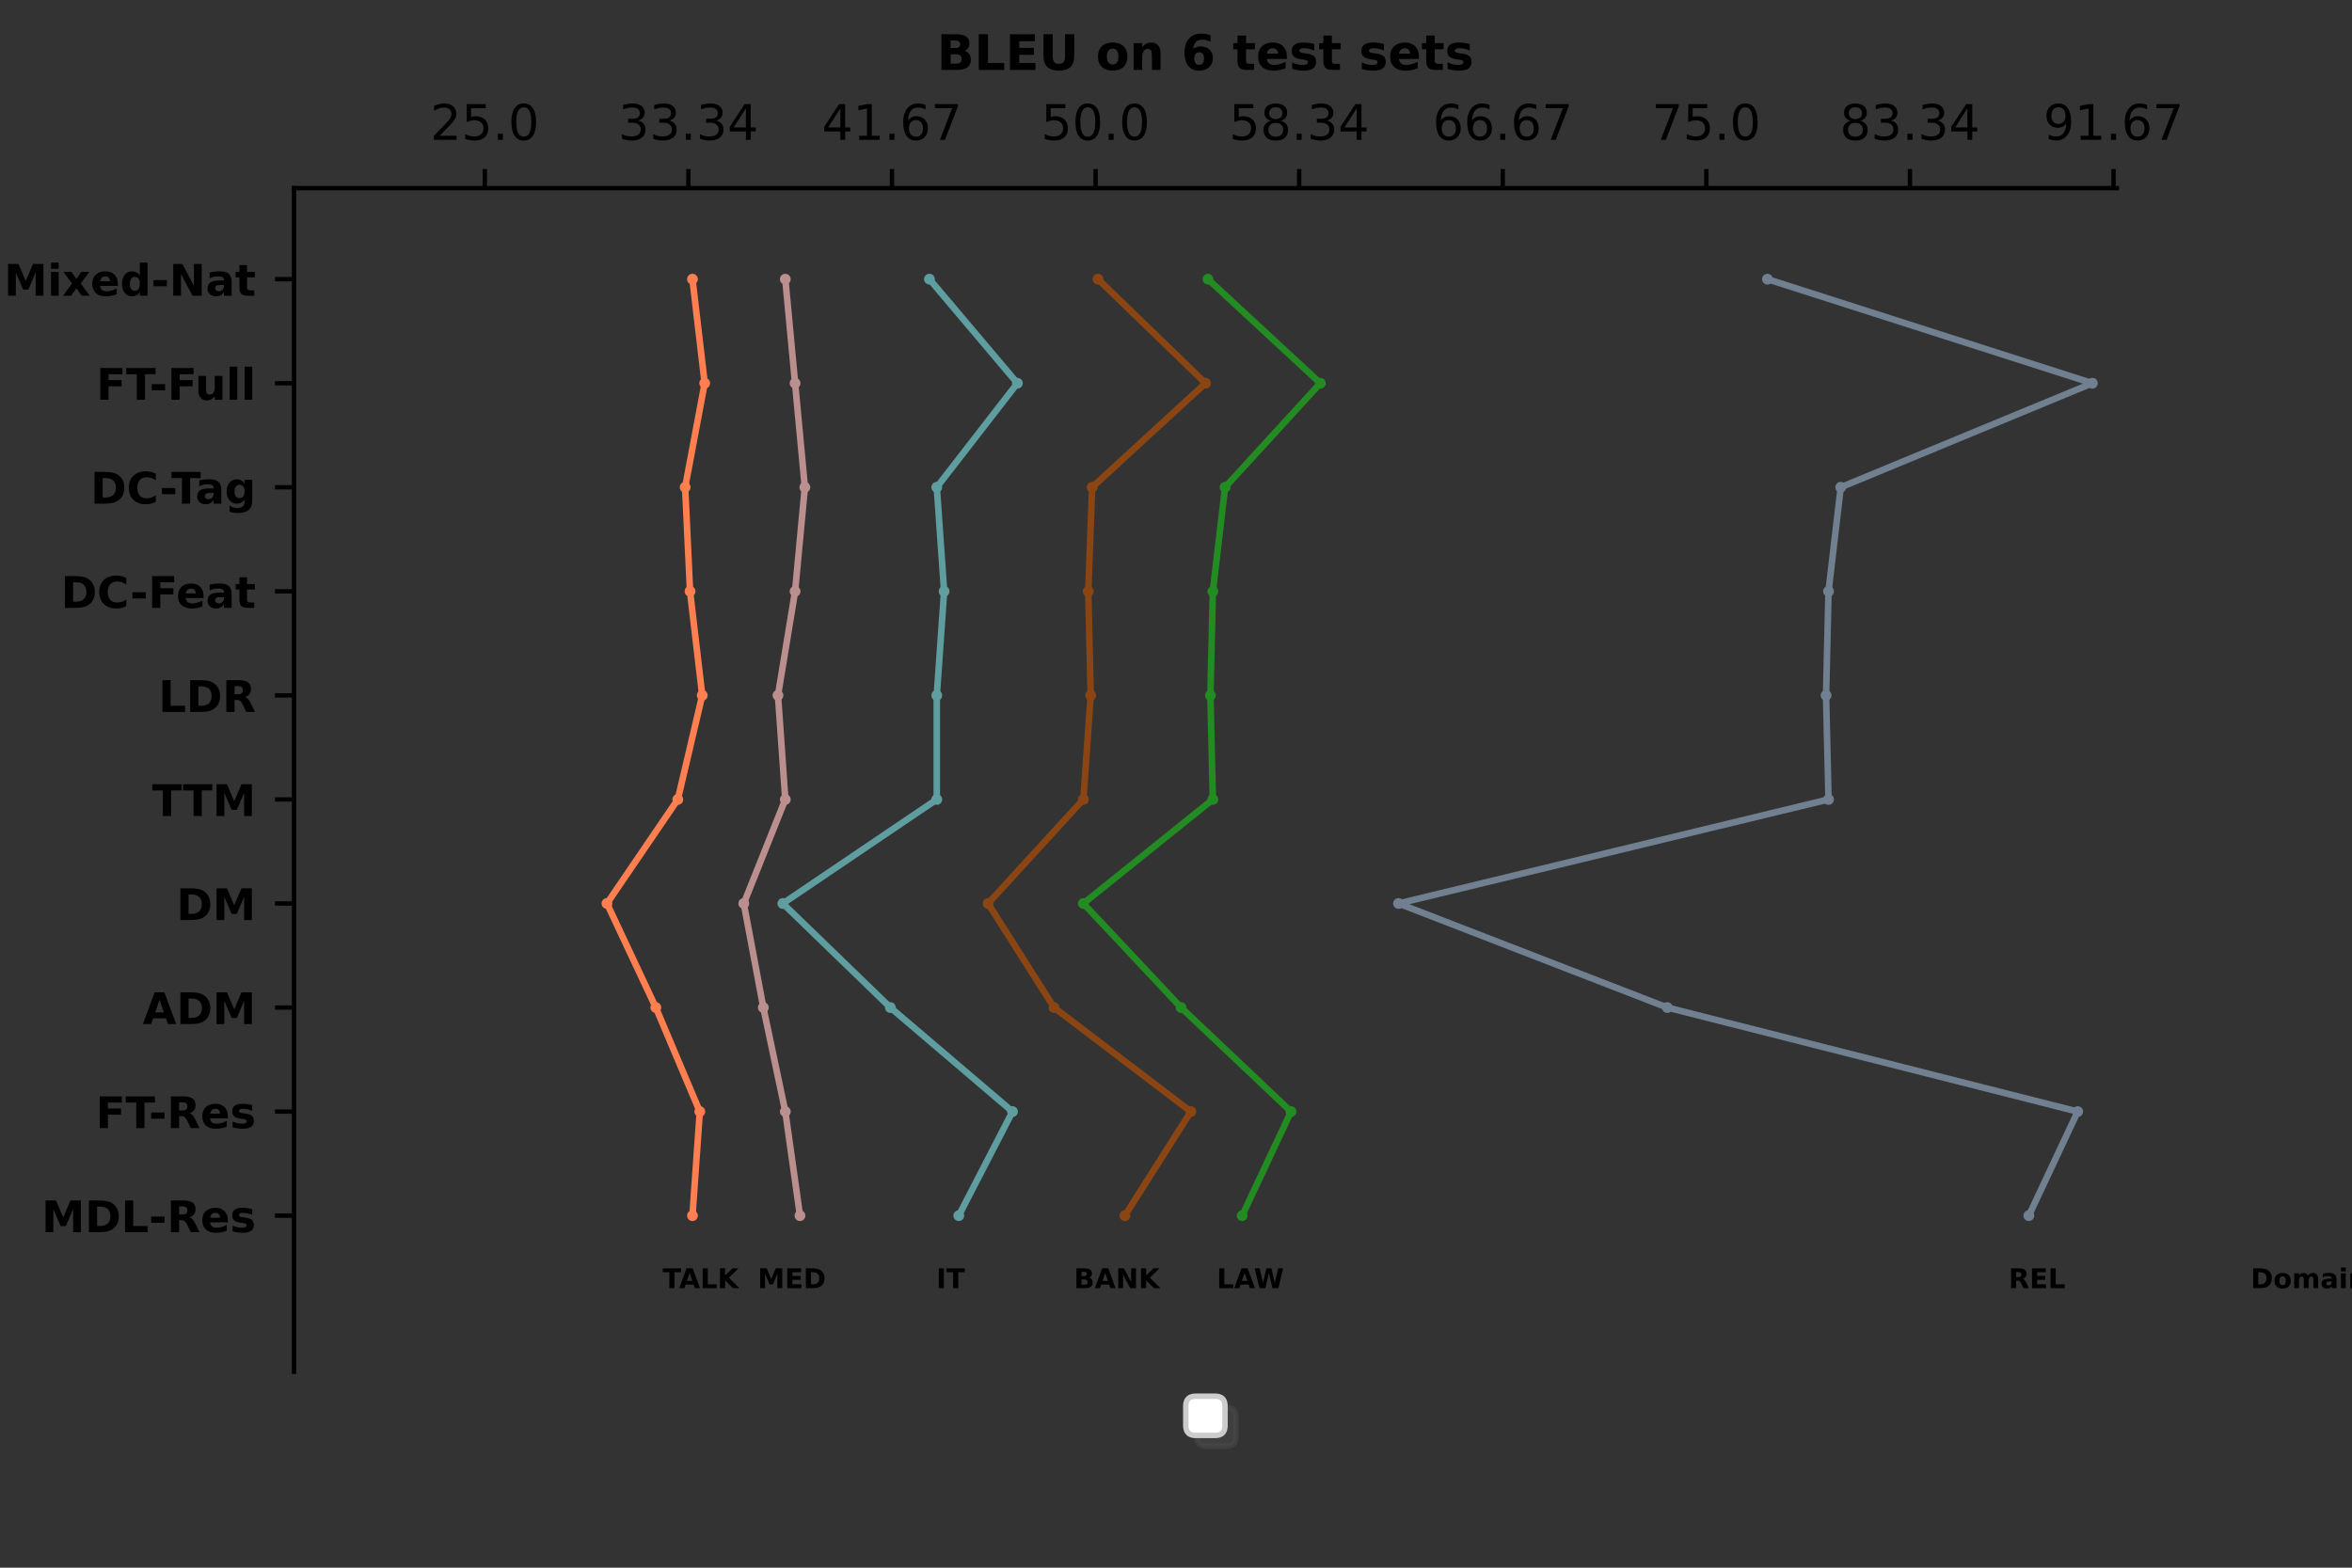 <?xml version="1.0" encoding="utf-8" standalone="no"?>
<!DOCTYPE svg PUBLIC "-//W3C//DTD SVG 1.1//EN"
  "http://www.w3.org/Graphics/SVG/1.1/DTD/svg11.dtd">
<!-- Created with matplotlib (https://matplotlib.org/) -->
<svg height="288pt" version="1.1" viewBox="0 0 432 288" width="432pt" xmlns="http://www.w3.org/2000/svg" xmlns:xlink="http://www.w3.org/1999/xlink">
 <rect x="0" y="0" width="432" height="288" fill="#333333" stroke="none"/>
 <defs>
  <style type="text/css">*{stroke-linecap:butt;stroke-linejoin:round;}</style>
 </defs>
 <g id="figure_1">
  <g id="patch_1">
   <path d="M 0 288 
L 432 288 
L 432 0 
L 0 0 
z
" style="fill:none;"/>
  </g>
  <g id="axes_1">
   <g id="patch_2">
    <path d="M 54 252 
L 388.8 252 
L 388.8 34.56 
L 54 34.56 
z
" style="fill:none;"/>
   </g>
   <g id="matplotlib.axis_1">
    <g id="xtick_1">
     <g id="line2d_1">
      <defs>
       <path d="M 0 0 
L 0 -3.5 
" id="m179b093fd5" style="stroke:#000000;stroke-width:0.8;"/>
      </defs>
      <g>
       <use style="stroke:#000000;stroke-width:0.8;" x="89.046" xlink:href="#m179b093fd5" y="34.56"/>
      </g>
     </g>
     <g id="text_1">
      <!-- 25.0 -->
      <g transform="translate(79.027 25.688)scale(0.09 -0.09)">
       <defs>
        <path d="M 19.188 8.297 
L 53.609 8.297 
L 53.609 0 
L 7.328 0 
L 7.328 8.297 
Q 12.938 14.109 22.625 23.891 
Q 32.328 33.688 34.812 36.531 
Q 39.547 41.844 41.422 45.531 
Q 43.312 49.219 43.312 52.781 
Q 43.312 58.594 39.234 62.25 
Q 35.156 65.922 28.609 65.922 
Q 23.969 65.922 18.812 64.312 
Q 13.672 62.703 7.812 59.422 
L 7.812 69.391 
Q 13.766 71.781 18.938 73 
Q 24.125 74.219 28.422 74.219 
Q 39.75 74.219 46.484 68.547 
Q 53.219 62.891 53.219 53.422 
Q 53.219 48.922 51.531 44.891 
Q 49.859 40.875 45.406 35.406 
Q 44.188 33.984 37.641 27.219 
Q 31.109 20.453 19.188 8.297 
z
" id="DejaVuSans-50"/>
        <path d="M 10.797 72.906 
L 49.516 72.906 
L 49.516 64.594 
L 19.828 64.594 
L 19.828 46.734 
Q 21.969 47.469 24.109 47.828 
Q 26.266 48.188 28.422 48.188 
Q 40.625 48.188 47.75 41.5 
Q 54.891 34.812 54.891 23.391 
Q 54.891 11.625 47.562 5.094 
Q 40.234 -1.422 26.906 -1.422 
Q 22.312 -1.422 17.547 -0.641 
Q 12.797 0.141 7.719 1.703 
L 7.719 11.625 
Q 12.109 9.234 16.797 8.062 
Q 21.484 6.891 26.703 6.891 
Q 35.156 6.891 40.078 11.328 
Q 45.016 15.766 45.016 23.391 
Q 45.016 31 40.078 35.438 
Q 35.156 39.891 26.703 39.891 
Q 22.75 39.891 18.812 39.016 
Q 14.891 38.141 10.797 36.281 
z
" id="DejaVuSans-53"/>
        <path d="M 10.688 12.406 
L 21 12.406 
L 21 0 
L 10.688 0 
z
" id="DejaVuSans-46"/>
        <path d="M 31.781 66.406 
Q 24.172 66.406 20.328 58.906 
Q 16.5 51.422 16.5 36.375 
Q 16.5 21.391 20.328 13.891 
Q 24.172 6.391 31.781 6.391 
Q 39.453 6.391 43.281 13.891 
Q 47.125 21.391 47.125 36.375 
Q 47.125 51.422 43.281 58.906 
Q 39.453 66.406 31.781 66.406 
z
M 31.781 74.219 
Q 44.047 74.219 50.516 64.516 
Q 56.984 54.828 56.984 36.375 
Q 56.984 17.969 50.516 8.266 
Q 44.047 -1.422 31.781 -1.422 
Q 19.531 -1.422 13.062 8.266 
Q 6.594 17.969 6.594 36.375 
Q 6.594 54.828 13.062 64.516 
Q 19.531 74.219 31.781 74.219 
z
" id="DejaVuSans-48"/>
       </defs>
       <use xlink:href="#DejaVuSans-50"/>
       <use x="63.623" xlink:href="#DejaVuSans-53"/>
       <use x="127.246" xlink:href="#DejaVuSans-46"/>
       <use x="159.033" xlink:href="#DejaVuSans-48"/>
      </g>
     </g>
    </g>
    <g id="xtick_2">
     <g id="line2d_2">
      <g>
       <use style="stroke:#000000;stroke-width:0.8;" x="126.441" xlink:href="#m179b093fd5" y="34.56"/>
      </g>
     </g>
     <g id="text_2">
      <!-- 33.34 -->
      <g transform="translate(113.558 25.688)scale(0.09 -0.09)">
       <defs>
        <path d="M 40.578 39.312 
Q 47.656 37.797 51.625 33 
Q 55.609 28.219 55.609 21.188 
Q 55.609 10.406 48.188 4.484 
Q 40.766 -1.422 27.094 -1.422 
Q 22.516 -1.422 17.656 -0.516 
Q 12.797 0.391 7.625 2.203 
L 7.625 11.719 
Q 11.719 9.328 16.594 8.109 
Q 21.484 6.891 26.812 6.891 
Q 36.078 6.891 40.938 10.547 
Q 45.797 14.203 45.797 21.188 
Q 45.797 27.641 41.281 31.266 
Q 36.766 34.906 28.719 34.906 
L 20.219 34.906 
L 20.219 43.016 
L 29.109 43.016 
Q 36.375 43.016 40.234 45.922 
Q 44.094 48.828 44.094 54.297 
Q 44.094 59.906 40.109 62.906 
Q 36.141 65.922 28.719 65.922 
Q 24.656 65.922 20.016 65.031 
Q 15.375 64.156 9.812 62.312 
L 9.812 71.094 
Q 15.438 72.656 20.344 73.438 
Q 25.25 74.219 29.594 74.219 
Q 40.828 74.219 47.359 69.109 
Q 53.906 64.016 53.906 55.328 
Q 53.906 49.266 50.438 45.094 
Q 46.969 40.922 40.578 39.312 
z
" id="DejaVuSans-51"/>
        <path d="M 37.797 64.312 
L 12.891 25.391 
L 37.797 25.391 
z
M 35.203 72.906 
L 47.609 72.906 
L 47.609 25.391 
L 58.016 25.391 
L 58.016 17.188 
L 47.609 17.188 
L 47.609 0 
L 37.797 0 
L 37.797 17.188 
L 4.891 17.188 
L 4.891 26.703 
z
" id="DejaVuSans-52"/>
       </defs>
       <use xlink:href="#DejaVuSans-51"/>
       <use x="63.623" xlink:href="#DejaVuSans-51"/>
       <use x="127.246" xlink:href="#DejaVuSans-46"/>
       <use x="159.033" xlink:href="#DejaVuSans-51"/>
       <use x="222.656" xlink:href="#DejaVuSans-52"/>
      </g>
     </g>
    </g>
    <g id="xtick_3">
     <g id="line2d_3">
      <g>
       <use style="stroke:#000000;stroke-width:0.8;" x="163.835" xlink:href="#m179b093fd5" y="34.56"/>
      </g>
     </g>
     <g id="text_3">
      <!-- 41.67 -->
      <g transform="translate(150.952 25.688)scale(0.09 -0.09)">
       <defs>
        <path d="M 12.406 8.297 
L 28.516 8.297 
L 28.516 63.922 
L 10.984 60.406 
L 10.984 69.391 
L 28.422 72.906 
L 38.281 72.906 
L 38.281 8.297 
L 54.391 8.297 
L 54.391 0 
L 12.406 0 
z
" id="DejaVuSans-49"/>
        <path d="M 33.016 40.375 
Q 26.375 40.375 22.484 35.828 
Q 18.609 31.297 18.609 23.391 
Q 18.609 15.531 22.484 10.953 
Q 26.375 6.391 33.016 6.391 
Q 39.656 6.391 43.531 10.953 
Q 47.406 15.531 47.406 23.391 
Q 47.406 31.297 43.531 35.828 
Q 39.656 40.375 33.016 40.375 
z
M 52.594 71.297 
L 52.594 62.312 
Q 48.875 64.062 45.094 64.984 
Q 41.312 65.922 37.594 65.922 
Q 27.828 65.922 22.672 59.328 
Q 17.531 52.734 16.797 39.406 
Q 19.672 43.656 24.016 45.922 
Q 28.375 48.188 33.594 48.188 
Q 44.578 48.188 50.953 41.516 
Q 57.328 34.859 57.328 23.391 
Q 57.328 12.156 50.688 5.359 
Q 44.047 -1.422 33.016 -1.422 
Q 20.359 -1.422 13.672 8.266 
Q 6.984 17.969 6.984 36.375 
Q 6.984 53.656 15.188 63.938 
Q 23.391 74.219 37.203 74.219 
Q 40.922 74.219 44.703 73.484 
Q 48.484 72.75 52.594 71.297 
z
" id="DejaVuSans-54"/>
        <path d="M 8.203 72.906 
L 55.078 72.906 
L 55.078 68.703 
L 28.609 0 
L 18.312 0 
L 43.219 64.594 
L 8.203 64.594 
z
" id="DejaVuSans-55"/>
       </defs>
       <use xlink:href="#DejaVuSans-52"/>
       <use x="63.623" xlink:href="#DejaVuSans-49"/>
       <use x="127.246" xlink:href="#DejaVuSans-46"/>
       <use x="159.033" xlink:href="#DejaVuSans-54"/>
       <use x="222.656" xlink:href="#DejaVuSans-55"/>
      </g>
     </g>
    </g>
    <g id="xtick_4">
     <g id="line2d_4">
      <g>
       <use style="stroke:#000000;stroke-width:0.8;" x="201.229" xlink:href="#m179b093fd5" y="34.56"/>
      </g>
     </g>
     <g id="text_4">
      <!-- 50.0 -->
      <g transform="translate(191.21 25.688)scale(0.09 -0.09)">
       <use xlink:href="#DejaVuSans-53"/>
       <use x="63.623" xlink:href="#DejaVuSans-48"/>
       <use x="127.246" xlink:href="#DejaVuSans-46"/>
       <use x="159.033" xlink:href="#DejaVuSans-48"/>
      </g>
     </g>
    </g>
    <g id="xtick_5">
     <g id="line2d_5">
      <g>
       <use style="stroke:#000000;stroke-width:0.8;" x="238.624" xlink:href="#m179b093fd5" y="34.56"/>
      </g>
     </g>
     <g id="text_5">
      <!-- 58.34 -->
      <g transform="translate(225.741 25.688)scale(0.09 -0.09)">
       <defs>
        <path d="M 31.781 34.625 
Q 24.75 34.625 20.719 30.859 
Q 16.703 27.094 16.703 20.516 
Q 16.703 13.922 20.719 10.156 
Q 24.75 6.391 31.781 6.391 
Q 38.812 6.391 42.859 10.172 
Q 46.922 13.969 46.922 20.516 
Q 46.922 27.094 42.891 30.859 
Q 38.875 34.625 31.781 34.625 
z
M 21.922 38.812 
Q 15.578 40.375 12.031 44.719 
Q 8.5 49.078 8.5 55.328 
Q 8.5 64.062 14.719 69.141 
Q 20.953 74.219 31.781 74.219 
Q 42.672 74.219 48.875 69.141 
Q 55.078 64.062 55.078 55.328 
Q 55.078 49.078 51.531 44.719 
Q 48 40.375 41.703 38.812 
Q 48.828 37.156 52.797 32.312 
Q 56.781 27.484 56.781 20.516 
Q 56.781 9.906 50.312 4.234 
Q 43.844 -1.422 31.781 -1.422 
Q 19.734 -1.422 13.25 4.234 
Q 6.781 9.906 6.781 20.516 
Q 6.781 27.484 10.781 32.312 
Q 14.797 37.156 21.922 38.812 
z
M 18.312 54.391 
Q 18.312 48.734 21.844 45.562 
Q 25.391 42.391 31.781 42.391 
Q 38.141 42.391 41.719 45.562 
Q 45.312 48.734 45.312 54.391 
Q 45.312 60.062 41.719 63.234 
Q 38.141 66.406 31.781 66.406 
Q 25.391 66.406 21.844 63.234 
Q 18.312 60.062 18.312 54.391 
z
" id="DejaVuSans-56"/>
       </defs>
       <use xlink:href="#DejaVuSans-53"/>
       <use x="63.623" xlink:href="#DejaVuSans-56"/>
       <use x="127.246" xlink:href="#DejaVuSans-46"/>
       <use x="159.033" xlink:href="#DejaVuSans-51"/>
       <use x="222.656" xlink:href="#DejaVuSans-52"/>
      </g>
     </g>
    </g>
    <g id="xtick_6">
     <g id="line2d_6">
      <g>
       <use style="stroke:#000000;stroke-width:0.8;" x="276.018" xlink:href="#m179b093fd5" y="34.56"/>
      </g>
     </g>
     <g id="text_6">
      <!-- 66.67 -->
      <g transform="translate(263.136 25.688)scale(0.09 -0.09)">
       <use xlink:href="#DejaVuSans-54"/>
       <use x="63.623" xlink:href="#DejaVuSans-54"/>
       <use x="127.246" xlink:href="#DejaVuSans-46"/>
       <use x="159.033" xlink:href="#DejaVuSans-54"/>
       <use x="222.656" xlink:href="#DejaVuSans-55"/>
      </g>
     </g>
    </g>
    <g id="xtick_7">
     <g id="line2d_7">
      <g>
       <use style="stroke:#000000;stroke-width:0.8;" x="313.413" xlink:href="#m179b093fd5" y="34.56"/>
      </g>
     </g>
     <g id="text_7">
      <!-- 75.0 -->
      <g transform="translate(303.393 25.688)scale(0.09 -0.09)">
       <use xlink:href="#DejaVuSans-55"/>
       <use x="63.623" xlink:href="#DejaVuSans-53"/>
       <use x="127.246" xlink:href="#DejaVuSans-46"/>
       <use x="159.033" xlink:href="#DejaVuSans-48"/>
      </g>
     </g>
    </g>
    <g id="xtick_8">
     <g id="line2d_8">
      <g>
       <use style="stroke:#000000;stroke-width:0.8;" x="350.807" xlink:href="#m179b093fd5" y="34.56"/>
      </g>
     </g>
     <g id="text_8">
      <!-- 83.34 -->
      <g transform="translate(337.925 25.688)scale(0.09 -0.09)">
       <use xlink:href="#DejaVuSans-56"/>
       <use x="63.623" xlink:href="#DejaVuSans-51"/>
       <use x="127.246" xlink:href="#DejaVuSans-46"/>
       <use x="159.033" xlink:href="#DejaVuSans-51"/>
       <use x="222.656" xlink:href="#DejaVuSans-52"/>
      </g>
     </g>
    </g>
    <g id="xtick_9">
     <g id="line2d_9">
      <g>
       <use style="stroke:#000000;stroke-width:0.8;" x="388.202" xlink:href="#m179b093fd5" y="34.56"/>
      </g>
     </g>
     <g id="text_9">
      <!-- 91.67 -->
      <g transform="translate(375.319 25.688)scale(0.09 -0.09)">
       <defs>
        <path d="M 10.984 1.516 
L 10.984 10.5 
Q 14.703 8.734 18.5 7.812 
Q 22.312 6.891 25.984 6.891 
Q 35.75 6.891 40.891 13.453 
Q 46.047 20.016 46.781 33.406 
Q 43.953 29.203 39.594 26.953 
Q 35.25 24.703 29.984 24.703 
Q 19.047 24.703 12.672 31.312 
Q 6.297 37.938 6.297 49.422 
Q 6.297 60.641 12.938 67.422 
Q 19.578 74.219 30.609 74.219 
Q 43.266 74.219 49.922 64.516 
Q 56.594 54.828 56.594 36.375 
Q 56.594 19.141 48.406 8.859 
Q 40.234 -1.422 26.422 -1.422 
Q 22.703 -1.422 18.891 -0.688 
Q 15.094 0.047 10.984 1.516 
z
M 30.609 32.422 
Q 37.25 32.422 41.125 36.953 
Q 45.016 41.5 45.016 49.422 
Q 45.016 57.281 41.125 61.844 
Q 37.25 66.406 30.609 66.406 
Q 23.969 66.406 20.094 61.844 
Q 16.219 57.281 16.219 49.422 
Q 16.219 41.5 20.094 36.953 
Q 23.969 32.422 30.609 32.422 
z
" id="DejaVuSans-57"/>
       </defs>
       <use xlink:href="#DejaVuSans-57"/>
       <use x="63.623" xlink:href="#DejaVuSans-49"/>
       <use x="127.246" xlink:href="#DejaVuSans-46"/>
       <use x="159.033" xlink:href="#DejaVuSans-54"/>
       <use x="222.656" xlink:href="#DejaVuSans-55"/>
      </g>
     </g>
    </g>
   </g>
   <g id="matplotlib.axis_2">
    <g id="ytick_1">
     <g id="line2d_10">
      <defs>
       <path d="M 0 0 
L -3.5 0 
" id="m095fba139c" style="stroke:#000000;stroke-width:0.8;"/>
      </defs>
      <g>
       <use style="stroke:#000000;stroke-width:0.8;" x="54" xlink:href="#m095fba139c" y="223.327"/>
      </g>
     </g>
     <g id="text_10">
      <!-- MDL-Res -->
      <g transform="translate(7.633 226.366)scale(0.08 -0.08)">
       <defs>
        <path d="M 9.188 72.906 
L 33.109 72.906 
L 49.703 33.891 
L 66.406 72.906 
L 90.281 72.906 
L 90.281 0 
L 72.516 0 
L 72.516 53.328 
L 55.719 14.016 
L 43.797 14.016 
L 27 53.328 
L 27 0 
L 9.188 0 
z
" id="DejaVuSans-Bold-77"/>
        <path d="M 27.984 58.688 
L 27.984 14.203 
L 34.719 14.203 
Q 46.234 14.203 52.312 19.922 
Q 58.406 25.641 58.406 36.531 
Q 58.406 47.359 52.344 53.016 
Q 46.297 58.688 34.719 58.688 
z
M 9.188 72.906 
L 29 72.906 
Q 45.609 72.906 53.734 70.531 
Q 61.859 68.172 67.672 62.5 
Q 72.797 57.562 75.281 51.109 
Q 77.781 44.672 77.781 36.531 
Q 77.781 28.266 75.281 21.797 
Q 72.797 15.328 67.672 10.406 
Q 61.812 4.734 53.609 2.359 
Q 45.406 0 29 0 
L 9.188 0 
z
" id="DejaVuSans-Bold-68"/>
        <path d="M 9.188 72.906 
L 27.984 72.906 
L 27.984 14.203 
L 60.984 14.203 
L 60.984 0 
L 9.188 0 
z
" id="DejaVuSans-Bold-76"/>
        <path d="M 5.422 35.891 
L 36.078 35.891 
L 36.078 21.688 
L 5.422 21.688 
z
" id="DejaVuSans-Bold-45"/>
        <path d="M 35.891 40.578 
Q 41.797 40.578 44.359 42.766 
Q 46.922 44.969 46.922 50 
Q 46.922 54.984 44.359 57.125 
Q 41.797 59.281 35.891 59.281 
L 27.984 59.281 
L 27.984 40.578 
z
M 27.984 27.594 
L 27.984 0 
L 9.188 0 
L 9.188 72.906 
L 37.891 72.906 
Q 52.297 72.906 59 68.062 
Q 65.719 63.234 65.719 52.781 
Q 65.719 45.562 62.219 40.922 
Q 58.734 36.281 51.703 34.078 
Q 55.562 33.203 58.609 30.094 
Q 61.672 27 64.797 20.703 
L 75 0 
L 54.984 0 
L 46.094 18.109 
Q 43.406 23.578 40.641 25.578 
Q 37.891 27.594 33.297 27.594 
z
" id="DejaVuSans-Bold-82"/>
        <path d="M 62.984 27.484 
L 62.984 22.516 
L 22.125 22.516 
Q 22.75 16.359 26.562 13.281 
Q 30.375 10.203 37.203 10.203 
Q 42.719 10.203 48.5 11.844 
Q 54.297 13.484 60.406 16.797 
L 60.406 3.328 
Q 54.203 0.984 48 -0.219 
Q 41.797 -1.422 35.594 -1.422 
Q 20.75 -1.422 12.516 6.125 
Q 4.297 13.672 4.297 27.297 
Q 4.297 40.672 12.375 48.328 
Q 20.453 56 34.625 56 
Q 47.516 56 55.25 48.234 
Q 62.984 40.484 62.984 27.484 
z
M 45.016 33.297 
Q 45.016 38.281 42.109 41.328 
Q 39.203 44.391 34.516 44.391 
Q 29.438 44.391 26.266 41.531 
Q 23.094 38.672 22.312 33.297 
z
" id="DejaVuSans-Bold-101"/>
        <path d="M 51.125 52.984 
L 51.125 39.703 
Q 45.516 42.047 40.281 43.219 
Q 35.062 44.391 30.422 44.391 
Q 25.438 44.391 23.016 43.141 
Q 20.609 41.891 20.609 39.312 
Q 20.609 37.203 22.438 36.078 
Q 24.266 34.969 29 34.422 
L 32.078 33.984 
Q 45.516 32.281 50.141 28.375 
Q 54.781 24.469 54.781 16.109 
Q 54.781 7.375 48.328 2.969 
Q 41.891 -1.422 29.109 -1.422 
Q 23.688 -1.422 17.891 -0.562 
Q 12.109 0.297 6 2 
L 6 15.281 
Q 11.234 12.75 16.719 11.469 
Q 22.219 10.203 27.875 10.203 
Q 33.016 10.203 35.594 11.609 
Q 38.188 13.031 38.188 15.828 
Q 38.188 18.172 36.406 19.312 
Q 34.625 20.453 29.297 21.094 
L 26.219 21.484 
Q 14.547 22.953 9.859 26.906 
Q 5.172 30.859 5.172 38.922 
Q 5.172 47.609 11.125 51.797 
Q 17.094 56 29.391 56 
Q 34.234 56 39.547 55.266 
Q 44.875 54.547 51.125 52.984 
z
" id="DejaVuSans-Bold-115"/>
       </defs>
       <use xlink:href="#DejaVuSans-Bold-77"/>
       <use x="99.512" xlink:href="#DejaVuSans-Bold-68"/>
       <use x="182.52" xlink:href="#DejaVuSans-Bold-76"/>
       <use x="246.24" xlink:href="#DejaVuSans-Bold-45"/>
       <use x="287.744" xlink:href="#DejaVuSans-Bold-82"/>
       <use x="364.746" xlink:href="#DejaVuSans-Bold-101"/>
       <use x="432.568" xlink:href="#DejaVuSans-Bold-115"/>
      </g>
     </g>
    </g>
    <g id="ytick_2">
     <g id="line2d_11">
      <g>
       <use style="stroke:#000000;stroke-width:0.8;" x="54" xlink:href="#m095fba139c" y="204.211"/>
      </g>
     </g>
     <g id="text_11">
      <!-- FT-Res -->
      <g transform="translate(17.59 207.25)scale(0.08 -0.08)">
       <defs>
        <path d="M 9.188 72.906 
L 59.906 72.906 
L 59.906 58.688 
L 27.984 58.688 
L 27.984 45.125 
L 58.016 45.125 
L 58.016 30.906 
L 27.984 30.906 
L 27.984 0 
L 9.188 0 
z
" id="DejaVuSans-Bold-70"/>
        <path d="M 0.484 72.906 
L 67.672 72.906 
L 67.672 58.688 
L 43.5 58.688 
L 43.5 0 
L 24.703 0 
L 24.703 58.688 
L 0.484 58.688 
z
" id="DejaVuSans-Bold-84"/>
       </defs>
       <use xlink:href="#DejaVuSans-Bold-70"/>
       <use x="68.311" xlink:href="#DejaVuSans-Bold-84"/>
       <use x="121.773" xlink:href="#DejaVuSans-Bold-45"/>
       <use x="163.277" xlink:href="#DejaVuSans-Bold-82"/>
       <use x="240.279" xlink:href="#DejaVuSans-Bold-101"/>
       <use x="308.102" xlink:href="#DejaVuSans-Bold-115"/>
      </g>
     </g>
    </g>
    <g id="ytick_3">
     <g id="line2d_12">
      <g>
       <use style="stroke:#000000;stroke-width:0.8;" x="54" xlink:href="#m095fba139c" y="185.095"/>
      </g>
     </g>
     <g id="text_12">
      <!-- ADM -->
      <g transform="translate(26.206 188.135)scale(0.08 -0.08)">
       <defs>
        <path d="M 53.422 13.281 
L 24.031 13.281 
L 19.391 0 
L 0.484 0 
L 27.484 72.906 
L 49.906 72.906 
L 76.906 0 
L 58.016 0 
z
M 28.719 26.812 
L 48.688 26.812 
L 38.719 55.812 
z
" id="DejaVuSans-Bold-65"/>
       </defs>
       <use xlink:href="#DejaVuSans-Bold-65"/>
       <use x="77.393" xlink:href="#DejaVuSans-Bold-68"/>
       <use x="160.4" xlink:href="#DejaVuSans-Bold-77"/>
      </g>
     </g>
    </g>
    <g id="ytick_4">
     <g id="line2d_13">
      <g>
       <use style="stroke:#000000;stroke-width:0.8;" x="54" xlink:href="#m095fba139c" y="165.98"/>
      </g>
     </g>
     <g id="text_13">
      <!-- DM -->
      <g transform="translate(32.398 169.019)scale(0.08 -0.08)">
       <use xlink:href="#DejaVuSans-Bold-68"/>
       <use x="83.008" xlink:href="#DejaVuSans-Bold-77"/>
      </g>
     </g>
    </g>
    <g id="ytick_5">
     <g id="line2d_14">
      <g>
       <use style="stroke:#000000;stroke-width:0.8;" x="54" xlink:href="#m095fba139c" y="146.864"/>
      </g>
     </g>
     <g id="text_14">
      <!-- TTM -->
      <g transform="translate(27.944 149.904)scale(0.08 -0.08)">
       <use xlink:href="#DejaVuSans-Bold-84"/>
       <use x="70.463" xlink:href="#DejaVuSans-Bold-84"/>
       <use x="138.676" xlink:href="#DejaVuSans-Bold-77"/>
      </g>
     </g>
    </g>
    <g id="ytick_6">
     <g id="line2d_15">
      <g>
       <use style="stroke:#000000;stroke-width:0.8;" x="54" xlink:href="#m095fba139c" y="127.749"/>
      </g>
     </g>
     <g id="text_15">
      <!-- LDR -->
      <g transform="translate(29.101 130.788)scale(0.08 -0.08)">
       <use xlink:href="#DejaVuSans-Bold-76"/>
       <use x="63.721" xlink:href="#DejaVuSans-Bold-68"/>
       <use x="146.729" xlink:href="#DejaVuSans-Bold-82"/>
      </g>
     </g>
    </g>
    <g id="ytick_7">
     <g id="line2d_16">
      <g>
       <use style="stroke:#000000;stroke-width:0.8;" x="54" xlink:href="#m095fba139c" y="108.633"/>
      </g>
     </g>
     <g id="text_16">
      <!-- DC-Feat -->
      <g transform="translate(11.194 111.672)scale(0.08 -0.08)">
       <defs>
        <path d="M 67 4 
Q 61.812 1.312 56.203 -0.047 
Q 50.594 -1.422 44.484 -1.422 
Q 26.266 -1.422 15.625 8.766 
Q 4.984 18.953 4.984 36.375 
Q 4.984 53.859 15.625 64.031 
Q 26.266 74.219 44.484 74.219 
Q 50.594 74.219 56.203 72.844 
Q 61.812 71.484 67 68.797 
L 67 53.719 
Q 61.766 57.281 56.688 58.938 
Q 51.609 60.594 46 60.594 
Q 35.938 60.594 30.172 54.141 
Q 24.422 47.703 24.422 36.375 
Q 24.422 25.094 30.172 18.641 
Q 35.938 12.203 46 12.203 
Q 51.609 12.203 56.688 13.859 
Q 61.766 15.531 67 19.094 
z
" id="DejaVuSans-Bold-67"/>
        <path d="M 32.906 24.609 
Q 27.438 24.609 24.672 22.75 
Q 21.922 20.906 21.922 17.281 
Q 21.922 13.969 24.141 12.078 
Q 26.375 10.203 30.328 10.203 
Q 35.25 10.203 38.625 13.734 
Q 42 17.281 42 22.609 
L 42 24.609 
z
M 59.625 31.203 
L 59.625 0 
L 42 0 
L 42 8.109 
Q 38.484 3.125 34.078 0.844 
Q 29.688 -1.422 23.391 -1.422 
Q 14.891 -1.422 9.594 3.531 
Q 4.297 8.5 4.297 16.406 
Q 4.297 26.031 10.906 30.516 
Q 17.531 35.016 31.688 35.016 
L 42 35.016 
L 42 36.375 
Q 42 40.531 38.719 42.453 
Q 35.453 44.391 28.516 44.391 
Q 22.906 44.391 18.062 43.266 
Q 13.234 42.141 9.078 39.891 
L 9.078 53.219 
Q 14.703 54.594 20.359 55.297 
Q 26.031 56 31.688 56 
Q 46.484 56 53.047 50.172 
Q 59.625 44.344 59.625 31.203 
z
" id="DejaVuSans-Bold-97"/>
        <path d="M 27.484 70.219 
L 27.484 54.688 
L 45.516 54.688 
L 45.516 42.188 
L 27.484 42.188 
L 27.484 19 
Q 27.484 15.188 29 13.844 
Q 30.516 12.5 35.016 12.5 
L 44 12.5 
L 44 0 
L 29 0 
Q 18.656 0 14.328 4.312 
Q 10.016 8.641 10.016 19 
L 10.016 42.188 
L 1.312 42.188 
L 1.312 54.688 
L 10.016 54.688 
L 10.016 70.219 
z
" id="DejaVuSans-Bold-116"/>
       </defs>
       <use xlink:href="#DejaVuSans-Bold-68"/>
       <use x="83.008" xlink:href="#DejaVuSans-Bold-67"/>
       <use x="158.646" xlink:href="#DejaVuSans-Bold-45"/>
       <use x="200.15" xlink:href="#DejaVuSans-Bold-70"/>
       <use x="264.461" xlink:href="#DejaVuSans-Bold-101"/>
       <use x="332.283" xlink:href="#DejaVuSans-Bold-97"/>
       <use x="399.764" xlink:href="#DejaVuSans-Bold-116"/>
      </g>
     </g>
    </g>
    <g id="ytick_8">
     <g id="line2d_17">
      <g>
       <use style="stroke:#000000;stroke-width:0.8;" x="54" xlink:href="#m095fba139c" y="89.517"/>
      </g>
     </g>
     <g id="text_17">
      <!-- DC-Tag -->
      <g transform="translate(16.615 92.525)scale(0.08 -0.08)">
       <defs>
        <path d="M 45.609 9.281 
Q 42 4.5 37.641 2.25 
Q 33.297 0 27.594 0 
Q 17.578 0 11.031 7.875 
Q 4.5 15.766 4.5 27.984 
Q 4.5 40.234 11.031 48.062 
Q 17.578 55.906 27.594 55.906 
Q 33.297 55.906 37.641 53.656 
Q 42 51.422 45.609 46.578 
L 45.609 54.688 
L 63.188 54.688 
L 63.188 5.516 
Q 63.188 -7.672 54.859 -14.625 
Q 46.531 -21.578 30.719 -21.578 
Q 25.594 -21.578 20.797 -20.797 
Q 16.016 -20.016 11.188 -18.406 
L 11.188 -4.781 
Q 15.766 -7.422 20.156 -8.719 
Q 24.562 -10.016 29 -10.016 
Q 37.594 -10.016 41.594 -6.25 
Q 45.609 -2.484 45.609 5.516 
z
M 34.078 43.312 
Q 28.656 43.312 25.625 39.297 
Q 22.609 35.297 22.609 27.984 
Q 22.609 20.453 25.531 16.578 
Q 28.469 12.703 34.078 12.703 
Q 39.547 12.703 42.578 16.703 
Q 45.609 20.703 45.609 27.984 
Q 45.609 35.297 42.578 39.297 
Q 39.547 43.312 34.078 43.312 
z
" id="DejaVuSans-Bold-103"/>
       </defs>
       <use xlink:href="#DejaVuSans-Bold-68"/>
       <use x="83.008" xlink:href="#DejaVuSans-Bold-67"/>
       <use x="158.646" xlink:href="#DejaVuSans-Bold-45"/>
       <use x="185.4" xlink:href="#DejaVuSans-Bold-84"/>
       <use x="240.738" xlink:href="#DejaVuSans-Bold-97"/>
       <use x="308.219" xlink:href="#DejaVuSans-Bold-103"/>
      </g>
     </g>
    </g>
    <g id="ytick_9">
     <g id="line2d_18">
      <g>
       <use style="stroke:#000000;stroke-width:0.8;" x="54" xlink:href="#m095fba139c" y="70.402"/>
      </g>
     </g>
     <g id="text_18">
      <!-- FT-Full -->
      <g transform="translate(17.692 73.441)scale(0.08 -0.08)">
       <defs>
        <path d="M 7.812 21.297 
L 7.812 54.688 
L 25.391 54.688 
L 25.391 49.219 
Q 25.391 44.781 25.344 38.062 
Q 25.297 31.344 25.297 29.109 
Q 25.297 22.516 25.641 19.609 
Q 25.984 16.703 26.812 15.375 
Q 27.875 13.672 29.609 12.734 
Q 31.344 11.812 33.594 11.812 
Q 39.062 11.812 42.188 16.016 
Q 45.312 20.219 45.312 27.688 
L 45.312 54.688 
L 62.797 54.688 
L 62.797 0 
L 45.312 0 
L 45.312 7.906 
Q 41.359 3.125 36.938 0.844 
Q 32.516 -1.422 27.203 -1.422 
Q 17.719 -1.422 12.766 4.391 
Q 7.812 10.203 7.812 21.297 
z
" id="DejaVuSans-Bold-117"/>
        <path d="M 8.406 75.984 
L 25.875 75.984 
L 25.875 0 
L 8.406 0 
z
" id="DejaVuSans-Bold-108"/>
       </defs>
       <use xlink:href="#DejaVuSans-Bold-70"/>
       <use x="68.311" xlink:href="#DejaVuSans-Bold-84"/>
       <use x="121.773" xlink:href="#DejaVuSans-Bold-45"/>
       <use x="163.277" xlink:href="#DejaVuSans-Bold-70"/>
       <use x="226.588" xlink:href="#DejaVuSans-Bold-117"/>
       <use x="297.779" xlink:href="#DejaVuSans-Bold-108"/>
       <use x="332.057" xlink:href="#DejaVuSans-Bold-108"/>
      </g>
     </g>
    </g>
    <g id="ytick_10">
     <g id="line2d_19">
      <g>
       <use style="stroke:#000000;stroke-width:0.8;" x="54" xlink:href="#m095fba139c" y="51.286"/>
      </g>
     </g>
     <g id="text_19">
      <!-- Mixed-Nat -->
      <g transform="translate(0.746 54.326)scale(0.08 -0.08)">
       <defs>
        <path d="M 8.406 54.688 
L 25.875 54.688 
L 25.875 0 
L 8.406 0 
z
M 8.406 75.984 
L 25.875 75.984 
L 25.875 61.719 
L 8.406 61.719 
z
" id="DejaVuSans-Bold-105"/>
        <path d="M 22.219 27.984 
L 2.484 54.688 
L 21 54.688 
L 32.172 38.484 
L 43.5 54.688 
L 62.016 54.688 
L 42.281 28.078 
L 62.984 0 
L 44.484 0 
L 32.172 17.281 
L 20.016 0 
L 1.516 0 
z
" id="DejaVuSans-Bold-120"/>
        <path d="M 45.609 46.688 
L 45.609 75.984 
L 63.188 75.984 
L 63.188 0 
L 45.609 0 
L 45.609 7.906 
Q 42 3.078 37.641 0.828 
Q 33.297 -1.422 27.594 -1.422 
Q 17.484 -1.422 10.984 6.609 
Q 4.5 14.656 4.5 27.297 
Q 4.5 39.938 10.984 47.969 
Q 17.484 56 27.594 56 
Q 33.25 56 37.625 53.734 
Q 42 51.469 45.609 46.688 
z
M 34.078 11.281 
Q 39.703 11.281 42.656 15.375 
Q 45.609 19.484 45.609 27.297 
Q 45.609 35.109 42.656 39.203 
Q 39.703 43.312 34.078 43.312 
Q 28.516 43.312 25.562 39.203 
Q 22.609 35.109 22.609 27.297 
Q 22.609 19.484 25.562 15.375 
Q 28.516 11.281 34.078 11.281 
z
" id="DejaVuSans-Bold-100"/>
        <path d="M 9.188 72.906 
L 30.172 72.906 
L 56.688 22.906 
L 56.688 72.906 
L 74.516 72.906 
L 74.516 0 
L 53.516 0 
L 27 50 
L 27 0 
L 9.188 0 
z
" id="DejaVuSans-Bold-78"/>
       </defs>
       <use xlink:href="#DejaVuSans-Bold-77"/>
       <use x="99.512" xlink:href="#DejaVuSans-Bold-105"/>
       <use x="133.789" xlink:href="#DejaVuSans-Bold-120"/>
       <use x="198.291" xlink:href="#DejaVuSans-Bold-101"/>
       <use x="266.113" xlink:href="#DejaVuSans-Bold-100"/>
       <use x="337.695" xlink:href="#DejaVuSans-Bold-45"/>
       <use x="379.199" xlink:href="#DejaVuSans-Bold-78"/>
       <use x="462.891" xlink:href="#DejaVuSans-Bold-97"/>
       <use x="530.371" xlink:href="#DejaVuSans-Bold-116"/>
      </g>
     </g>
    </g>
   </g>
   <g id="line2d_20">
    <path clip-path="url(#p873ef0966c)" d="M 146.933 223.327 
L 144.24 204.211 
L 140.202 185.095 
L 136.612 165.98 
L 144.24 146.864 
L 142.894 127.749 
L 146.035 108.633 
L 147.83 89.517 
L 146.035 70.402 
L 144.24 51.286 
" style="fill:none;stroke:#bc8f8f;stroke-linecap:square;stroke-width:1.2;"/>
    <defs>
     <path d="M 0 0.5 
C 0.133 0.5 0.26 0.447 0.354 0.354 
C 0.447 0.26 0.5 0.133 0.5 0 
C 0.5 -0.133 0.447 -0.26 0.354 -0.354 
C 0.26 -0.447 0.133 -0.5 0 -0.5 
C -0.133 -0.5 -0.26 -0.447 -0.354 -0.354 
C -0.447 -0.26 -0.5 -0.133 -0.5 0 
C -0.5 0.133 -0.447 0.26 -0.354 0.354 
C -0.26 0.447 -0.133 0.5 0 0.5 
z
" id="mc4e231bd9f" style="stroke:#bc8f8f;"/>
    </defs>
    <g clip-path="url(#p873ef0966c)">
     <use style="fill:#bc8f8f;stroke:#bc8f8f;" x="146.933" xlink:href="#mc4e231bd9f" y="223.327"/>
     <use style="fill:#bc8f8f;stroke:#bc8f8f;" x="144.24" xlink:href="#mc4e231bd9f" y="204.211"/>
     <use style="fill:#bc8f8f;stroke:#bc8f8f;" x="140.202" xlink:href="#mc4e231bd9f" y="185.095"/>
     <use style="fill:#bc8f8f;stroke:#bc8f8f;" x="136.612" xlink:href="#mc4e231bd9f" y="165.98"/>
     <use style="fill:#bc8f8f;stroke:#bc8f8f;" x="144.24" xlink:href="#mc4e231bd9f" y="146.864"/>
     <use style="fill:#bc8f8f;stroke:#bc8f8f;" x="142.894" xlink:href="#mc4e231bd9f" y="127.749"/>
     <use style="fill:#bc8f8f;stroke:#bc8f8f;" x="146.035" xlink:href="#mc4e231bd9f" y="108.633"/>
     <use style="fill:#bc8f8f;stroke:#bc8f8f;" x="147.83" xlink:href="#mc4e231bd9f" y="89.517"/>
     <use style="fill:#bc8f8f;stroke:#bc8f8f;" x="146.035" xlink:href="#mc4e231bd9f" y="70.402"/>
     <use style="fill:#bc8f8f;stroke:#bc8f8f;" x="144.24" xlink:href="#mc4e231bd9f" y="51.286"/>
    </g>
   </g>
   <g id="line2d_21">
    <path clip-path="url(#p873ef0966c)" d="M 228.153 223.327 
L 237.128 204.211 
L 216.935 185.095 
L 198.986 165.98 
L 222.769 146.864 
L 222.32 127.749 
L 222.769 108.633 
L 225.012 89.517 
L 242.513 70.402 
L 221.871 51.286 
" style="fill:none;stroke:#228b22;stroke-linecap:square;stroke-width:1.2;"/>
    <defs>
     <path d="M 0 0.5 
C 0.133 0.5 0.26 0.447 0.354 0.354 
C 0.447 0.26 0.5 0.133 0.5 0 
C 0.5 -0.133 0.447 -0.26 0.354 -0.354 
C 0.26 -0.447 0.133 -0.5 0 -0.5 
C -0.133 -0.5 -0.26 -0.447 -0.354 -0.354 
C -0.447 -0.26 -0.5 -0.133 -0.5 0 
C -0.5 0.133 -0.447 0.26 -0.354 0.354 
C -0.26 0.447 -0.133 0.5 0 0.5 
z
" id="mbb572f9788" style="stroke:#228b22;"/>
    </defs>
    <g clip-path="url(#p873ef0966c)">
     <use style="fill:#228b22;stroke:#228b22;" x="228.153" xlink:href="#mbb572f9788" y="223.327"/>
     <use style="fill:#228b22;stroke:#228b22;" x="237.128" xlink:href="#mbb572f9788" y="204.211"/>
     <use style="fill:#228b22;stroke:#228b22;" x="216.935" xlink:href="#mbb572f9788" y="185.095"/>
     <use style="fill:#228b22;stroke:#228b22;" x="198.986" xlink:href="#mbb572f9788" y="165.98"/>
     <use style="fill:#228b22;stroke:#228b22;" x="222.769" xlink:href="#mbb572f9788" y="146.864"/>
     <use style="fill:#228b22;stroke:#228b22;" x="222.32" xlink:href="#mbb572f9788" y="127.749"/>
     <use style="fill:#228b22;stroke:#228b22;" x="222.769" xlink:href="#mbb572f9788" y="108.633"/>
     <use style="fill:#228b22;stroke:#228b22;" x="225.012" xlink:href="#mbb572f9788" y="89.517"/>
     <use style="fill:#228b22;stroke:#228b22;" x="242.513" xlink:href="#mbb572f9788" y="70.402"/>
     <use style="fill:#228b22;stroke:#228b22;" x="221.871" xlink:href="#mbb572f9788" y="51.286"/>
    </g>
   </g>
   <g id="line2d_22">
    <path clip-path="url(#p873ef0966c)" d="M 206.614 223.327 
L 218.73 204.211 
L 193.601 185.095 
L 181.485 165.98 
L 198.986 146.864 
L 200.332 127.749 
L 199.883 108.633 
L 200.601 89.517 
L 221.422 70.402 
L 201.678 51.286 
" style="fill:none;stroke:#8b4513;stroke-linecap:square;stroke-width:1.2;"/>
    <defs>
     <path d="M 0 0.5 
C 0.133 0.5 0.26 0.447 0.354 0.354 
C 0.447 0.26 0.5 0.133 0.5 0 
C 0.5 -0.133 0.447 -0.26 0.354 -0.354 
C 0.26 -0.447 0.133 -0.5 0 -0.5 
C -0.133 -0.5 -0.26 -0.447 -0.354 -0.354 
C -0.447 -0.26 -0.5 -0.133 -0.5 0 
C -0.5 0.133 -0.447 0.26 -0.354 0.354 
C -0.26 0.447 -0.133 0.5 0 0.5 
z
" id="m38b837c8c3" style="stroke:#8b4513;"/>
    </defs>
    <g clip-path="url(#p873ef0966c)">
     <use style="fill:#8b4513;stroke:#8b4513;" x="206.614" xlink:href="#m38b837c8c3" y="223.327"/>
     <use style="fill:#8b4513;stroke:#8b4513;" x="218.73" xlink:href="#m38b837c8c3" y="204.211"/>
     <use style="fill:#8b4513;stroke:#8b4513;" x="193.601" xlink:href="#m38b837c8c3" y="185.095"/>
     <use style="fill:#8b4513;stroke:#8b4513;" x="181.485" xlink:href="#m38b837c8c3" y="165.98"/>
     <use style="fill:#8b4513;stroke:#8b4513;" x="198.986" xlink:href="#m38b837c8c3" y="146.864"/>
     <use style="fill:#8b4513;stroke:#8b4513;" x="200.332" xlink:href="#m38b837c8c3" y="127.749"/>
     <use style="fill:#8b4513;stroke:#8b4513;" x="199.883" xlink:href="#m38b837c8c3" y="108.633"/>
     <use style="fill:#8b4513;stroke:#8b4513;" x="200.601" xlink:href="#m38b837c8c3" y="89.517"/>
     <use style="fill:#8b4513;stroke:#8b4513;" x="221.422" xlink:href="#m38b837c8c3" y="70.402"/>
     <use style="fill:#8b4513;stroke:#8b4513;" x="201.678" xlink:href="#m38b837c8c3" y="51.286"/>
    </g>
   </g>
   <g id="line2d_23">
    <path clip-path="url(#p873ef0966c)" d="M 127.188 223.327 
L 128.535 204.211 
L 120.457 185.095 
L 111.483 165.98 
L 124.496 146.864 
L 128.983 127.749 
L 126.74 108.633 
L 125.842 89.517 
L 129.432 70.402 
L 127.188 51.286 
" style="fill:none;stroke:#ff7f50;stroke-linecap:square;stroke-width:1.2;"/>
    <defs>
     <path d="M 0 0.5 
C 0.133 0.5 0.26 0.447 0.354 0.354 
C 0.447 0.26 0.5 0.133 0.5 0 
C 0.5 -0.133 0.447 -0.26 0.354 -0.354 
C 0.26 -0.447 0.133 -0.5 0 -0.5 
C -0.133 -0.5 -0.26 -0.447 -0.354 -0.354 
C -0.447 -0.26 -0.5 -0.133 -0.5 0 
C -0.5 0.133 -0.447 0.26 -0.354 0.354 
C -0.26 0.447 -0.133 0.5 0 0.5 
z
" id="mcfa3388840" style="stroke:#ff7f50;"/>
    </defs>
    <g clip-path="url(#p873ef0966c)">
     <use style="fill:#ff7f50;stroke:#ff7f50;" x="127.188" xlink:href="#mcfa3388840" y="223.327"/>
     <use style="fill:#ff7f50;stroke:#ff7f50;" x="128.535" xlink:href="#mcfa3388840" y="204.211"/>
     <use style="fill:#ff7f50;stroke:#ff7f50;" x="120.457" xlink:href="#mcfa3388840" y="185.095"/>
     <use style="fill:#ff7f50;stroke:#ff7f50;" x="111.483" xlink:href="#mcfa3388840" y="165.98"/>
     <use style="fill:#ff7f50;stroke:#ff7f50;" x="124.496" xlink:href="#mcfa3388840" y="146.864"/>
     <use style="fill:#ff7f50;stroke:#ff7f50;" x="128.983" xlink:href="#mcfa3388840" y="127.749"/>
     <use style="fill:#ff7f50;stroke:#ff7f50;" x="126.74" xlink:href="#mcfa3388840" y="108.633"/>
     <use style="fill:#ff7f50;stroke:#ff7f50;" x="125.842" xlink:href="#mcfa3388840" y="89.517"/>
     <use style="fill:#ff7f50;stroke:#ff7f50;" x="129.432" xlink:href="#mcfa3388840" y="70.402"/>
     <use style="fill:#ff7f50;stroke:#ff7f50;" x="127.188" xlink:href="#mcfa3388840" y="51.286"/>
    </g>
   </g>
   <g id="line2d_24">
    <path clip-path="url(#p873ef0966c)" d="M 176.1 223.327 
L 185.972 204.211 
L 163.536 185.095 
L 143.792 165.98 
L 172.062 146.864 
L 172.062 127.749 
L 173.408 108.633 
L 172.062 89.517 
L 186.87 70.402 
L 170.716 51.286 
" style="fill:none;stroke:#5f9ea0;stroke-linecap:square;stroke-width:1.2;"/>
    <defs>
     <path d="M 0 0.5 
C 0.133 0.5 0.26 0.447 0.354 0.354 
C 0.447 0.26 0.5 0.133 0.5 0 
C 0.5 -0.133 0.447 -0.26 0.354 -0.354 
C 0.26 -0.447 0.133 -0.5 0 -0.5 
C -0.133 -0.5 -0.26 -0.447 -0.354 -0.354 
C -0.447 -0.26 -0.5 -0.133 -0.5 0 
C -0.5 0.133 -0.447 0.26 -0.354 0.354 
C -0.26 0.447 -0.133 0.5 0 0.5 
z
" id="md2c4c597fc" style="stroke:#5f9ea0;"/>
    </defs>
    <g clip-path="url(#p873ef0966c)">
     <use style="fill:#5f9ea0;stroke:#5f9ea0;" x="176.1" xlink:href="#md2c4c597fc" y="223.327"/>
     <use style="fill:#5f9ea0;stroke:#5f9ea0;" x="185.972" xlink:href="#md2c4c597fc" y="204.211"/>
     <use style="fill:#5f9ea0;stroke:#5f9ea0;" x="163.536" xlink:href="#md2c4c597fc" y="185.095"/>
     <use style="fill:#5f9ea0;stroke:#5f9ea0;" x="143.792" xlink:href="#md2c4c597fc" y="165.98"/>
     <use style="fill:#5f9ea0;stroke:#5f9ea0;" x="172.062" xlink:href="#md2c4c597fc" y="146.864"/>
     <use style="fill:#5f9ea0;stroke:#5f9ea0;" x="172.062" xlink:href="#md2c4c597fc" y="127.749"/>
     <use style="fill:#5f9ea0;stroke:#5f9ea0;" x="173.408" xlink:href="#md2c4c597fc" y="108.633"/>
     <use style="fill:#5f9ea0;stroke:#5f9ea0;" x="172.062" xlink:href="#md2c4c597fc" y="89.517"/>
     <use style="fill:#5f9ea0;stroke:#5f9ea0;" x="186.87" xlink:href="#md2c4c597fc" y="70.402"/>
     <use style="fill:#5f9ea0;stroke:#5f9ea0;" x="170.716" xlink:href="#md2c4c597fc" y="51.286"/>
    </g>
   </g>
   <g id="line2d_25">
    <path clip-path="url(#p873ef0966c)" d="M 372.646 223.327 
L 381.62 204.211 
L 306.233 185.095 
L 256.872 165.98 
L 335.849 146.864 
L 335.401 127.749 
L 335.849 108.633 
L 338.093 89.517 
L 384.313 70.402 
L 324.631 51.286 
" style="fill:none;stroke:#708090;stroke-linecap:square;stroke-width:1.2;"/>
    <defs>
     <path d="M 0 0.5 
C 0.133 0.5 0.26 0.447 0.354 0.354 
C 0.447 0.26 0.5 0.133 0.5 0 
C 0.5 -0.133 0.447 -0.26 0.354 -0.354 
C 0.26 -0.447 0.133 -0.5 0 -0.5 
C -0.133 -0.5 -0.26 -0.447 -0.354 -0.354 
C -0.447 -0.26 -0.5 -0.133 -0.5 0 
C -0.5 0.133 -0.447 0.26 -0.354 0.354 
C -0.26 0.447 -0.133 0.5 0 0.5 
z
" id="md13b4789b0" style="stroke:#708090;"/>
    </defs>
    <g clip-path="url(#p873ef0966c)">
     <use style="fill:#708090;stroke:#708090;" x="372.646" xlink:href="#md13b4789b0" y="223.327"/>
     <use style="fill:#708090;stroke:#708090;" x="381.62" xlink:href="#md13b4789b0" y="204.211"/>
     <use style="fill:#708090;stroke:#708090;" x="306.233" xlink:href="#md13b4789b0" y="185.095"/>
     <use style="fill:#708090;stroke:#708090;" x="256.872" xlink:href="#md13b4789b0" y="165.98"/>
     <use style="fill:#708090;stroke:#708090;" x="335.849" xlink:href="#md13b4789b0" y="146.864"/>
     <use style="fill:#708090;stroke:#708090;" x="335.401" xlink:href="#md13b4789b0" y="127.749"/>
     <use style="fill:#708090;stroke:#708090;" x="335.849" xlink:href="#md13b4789b0" y="108.633"/>
     <use style="fill:#708090;stroke:#708090;" x="338.093" xlink:href="#md13b4789b0" y="89.517"/>
     <use style="fill:#708090;stroke:#708090;" x="384.313" xlink:href="#md13b4789b0" y="70.402"/>
     <use style="fill:#708090;stroke:#708090;" x="324.631" xlink:href="#md13b4789b0" y="51.286"/>
    </g>
   </g>
   <g id="patch_3">
    <path d="M 54 252 
L 54 34.56 
" style="fill:none;stroke:#000000;stroke-linecap:square;stroke-linejoin:miter;stroke-width:0.8;"/>
   </g>
   <g id="patch_4">
    <path d="M 54 34.56 
L 388.8 34.56 
" style="fill:none;stroke:#000000;stroke-linecap:square;stroke-linejoin:miter;stroke-width:0.8;"/>
   </g>
   <g id="text_20">
    <!-- MED -->
    <g transform="translate(139.166 236.654)scale(0.05 -0.05)">
     <defs>
      <path d="M 9.188 72.906 
L 59.906 72.906 
L 59.906 58.688 
L 27.984 58.688 
L 27.984 45.125 
L 58.016 45.125 
L 58.016 30.906 
L 27.984 30.906 
L 27.984 14.203 
L 60.984 14.203 
L 60.984 0 
L 9.188 0 
z
" id="DejaVuSans-Bold-69"/>
     </defs>
     <use xlink:href="#DejaVuSans-Bold-77"/>
     <use x="99.512" xlink:href="#DejaVuSans-Bold-69"/>
     <use x="167.822" xlink:href="#DejaVuSans-Bold-68"/>
    </g>
   </g>
   <g id="text_21">
    <!-- LAW -->
    <g transform="translate(223.477 236.654)scale(0.05 -0.05)">
     <defs>
      <path d="M 2.984 72.906 
L 21 72.906 
L 33.594 19.922 
L 46.094 72.906 
L 64.203 72.906 
L 76.703 19.922 
L 89.312 72.906 
L 107.172 72.906 
L 89.984 0 
L 68.312 0 
L 55.078 55.422 
L 42 0 
L 20.312 0 
z
" id="DejaVuSans-Bold-87"/>
     </defs>
     <use xlink:href="#DejaVuSans-Bold-76"/>
     <use x="63.721" xlink:href="#DejaVuSans-Bold-65"/>
     <use x="136.613" xlink:href="#DejaVuSans-Bold-87"/>
    </g>
   </g>
   <g id="text_22">
    <!-- BANK -->
    <g transform="translate(197.249 236.654)scale(0.05 -0.05)">
     <defs>
      <path d="M 38.375 44.672 
Q 42.828 44.672 45.109 46.625 
Q 47.406 48.578 47.406 52.391 
Q 47.406 56.156 45.109 58.125 
Q 42.828 60.109 38.375 60.109 
L 27.984 60.109 
L 27.984 44.672 
z
M 39.016 12.797 
Q 44.672 12.797 47.531 15.188 
Q 50.391 17.578 50.391 22.406 
Q 50.391 27.156 47.562 29.516 
Q 44.734 31.891 39.016 31.891 
L 27.984 31.891 
L 27.984 12.797 
z
M 56.5 39.016 
Q 62.547 37.25 65.859 32.516 
Q 69.188 27.781 69.188 20.906 
Q 69.188 10.359 62.062 5.172 
Q 54.938 0 40.375 0 
L 9.188 0 
L 9.188 72.906 
L 37.406 72.906 
Q 52.594 72.906 59.406 68.312 
Q 66.219 63.719 66.219 53.609 
Q 66.219 48.297 63.719 44.562 
Q 61.234 40.828 56.5 39.016 
z
" id="DejaVuSans-Bold-66"/>
      <path d="M 9.188 72.906 
L 27.984 72.906 
L 27.984 46.297 
L 55.078 72.906 
L 76.906 72.906 
L 41.797 38.375 
L 80.516 0 
L 56.984 0 
L 27.984 28.719 
L 27.984 0 
L 9.188 0 
z
" id="DejaVuSans-Bold-75"/>
     </defs>
     <use xlink:href="#DejaVuSans-Bold-66"/>
     <use x="76.221" xlink:href="#DejaVuSans-Bold-65"/>
     <use x="153.613" xlink:href="#DejaVuSans-Bold-78"/>
     <use x="237.305" xlink:href="#DejaVuSans-Bold-75"/>
    </g>
   </g>
   <g id="text_23">
    <!-- TALK -->
    <g transform="translate(121.708 236.654)scale(0.05 -0.05)">
     <use xlink:href="#DejaVuSans-Bold-84"/>
     <use x="60.463" xlink:href="#DejaVuSans-Bold-65"/>
     <use x="137.855" xlink:href="#DejaVuSans-Bold-76"/>
     <use x="201.576" xlink:href="#DejaVuSans-Bold-75"/>
    </g>
   </g>
   <g id="text_24">
    <!-- IT -->
    <g transform="translate(171.969 236.654)scale(0.05 -0.05)">
     <defs>
      <path d="M 9.188 72.906 
L 27.984 72.906 
L 27.984 0 
L 9.188 0 
z
" id="DejaVuSans-Bold-73"/>
     </defs>
     <use xlink:href="#DejaVuSans-Bold-73"/>
     <use x="37.207" xlink:href="#DejaVuSans-Bold-84"/>
    </g>
   </g>
   <g id="text_25">
    <!-- REL -->
    <g transform="translate(368.916 236.654)scale(0.05 -0.05)">
     <use xlink:href="#DejaVuSans-Bold-82"/>
     <use x="77.002" xlink:href="#DejaVuSans-Bold-69"/>
     <use x="145.312" xlink:href="#DejaVuSans-Bold-76"/>
    </g>
   </g>
   <g id="text_26">
    <!-- Domains -->
    <g transform="translate(413.386 236.654)scale(0.05 -0.05)">
     <defs>
      <path d="M 34.422 43.5 
Q 28.609 43.5 25.562 39.328 
Q 22.516 35.156 22.516 27.297 
Q 22.516 19.438 25.562 15.25 
Q 28.609 11.078 34.422 11.078 
Q 40.141 11.078 43.156 15.25 
Q 46.188 19.438 46.188 27.297 
Q 46.188 35.156 43.156 39.328 
Q 40.141 43.5 34.422 43.5 
z
M 34.422 56 
Q 48.531 56 56.469 48.375 
Q 64.406 40.766 64.406 27.297 
Q 64.406 13.812 56.469 6.188 
Q 48.531 -1.422 34.422 -1.422 
Q 20.266 -1.422 12.281 6.188 
Q 4.297 13.812 4.297 27.297 
Q 4.297 40.766 12.281 48.375 
Q 20.266 56 34.422 56 
z
" id="DejaVuSans-Bold-111"/>
      <path d="M 59.078 45.609 
Q 62.406 50.688 66.969 53.344 
Q 71.531 56 77 56 
Q 86.422 56 91.359 50.188 
Q 96.297 44.391 96.297 33.297 
L 96.297 0 
L 78.719 0 
L 78.719 28.516 
Q 78.766 29.156 78.781 29.828 
Q 78.812 30.516 78.812 31.781 
Q 78.812 37.594 77.094 40.203 
Q 75.391 42.828 71.578 42.828 
Q 66.609 42.828 63.891 38.719 
Q 61.188 34.625 61.078 26.859 
L 61.078 0 
L 43.5 0 
L 43.5 28.516 
Q 43.5 37.594 41.938 40.203 
Q 40.375 42.828 36.375 42.828 
Q 31.344 42.828 28.609 38.703 
Q 25.875 34.578 25.875 26.906 
L 25.875 0 
L 8.297 0 
L 8.297 54.688 
L 25.875 54.688 
L 25.875 46.688 
Q 29.109 51.312 33.281 53.656 
Q 37.453 56 42.484 56 
Q 48.141 56 52.484 53.266 
Q 56.844 50.531 59.078 45.609 
z
" id="DejaVuSans-Bold-109"/>
      <path d="M 63.375 33.297 
L 63.375 0 
L 45.797 0 
L 45.797 5.422 
L 45.797 25.484 
Q 45.797 32.562 45.484 35.25 
Q 45.172 37.938 44.391 39.203 
Q 43.359 40.922 41.594 41.875 
Q 39.844 42.828 37.594 42.828 
Q 32.125 42.828 29 38.594 
Q 25.875 34.375 25.875 26.906 
L 25.875 0 
L 8.406 0 
L 8.406 54.688 
L 25.875 54.688 
L 25.875 46.688 
Q 29.828 51.469 34.266 53.734 
Q 38.719 56 44.094 56 
Q 53.562 56 58.469 50.188 
Q 63.375 44.391 63.375 33.297 
z
" id="DejaVuSans-Bold-110"/>
     </defs>
     <use xlink:href="#DejaVuSans-Bold-68"/>
     <use x="83.008" xlink:href="#DejaVuSans-Bold-111"/>
     <use x="151.709" xlink:href="#DejaVuSans-Bold-109"/>
     <use x="255.908" xlink:href="#DejaVuSans-Bold-97"/>
     <use x="323.389" xlink:href="#DejaVuSans-Bold-105"/>
     <use x="357.666" xlink:href="#DejaVuSans-Bold-110"/>
     <use x="428.857" xlink:href="#DejaVuSans-Bold-115"/>
    </g>
   </g>
   <g id="text_27">
    <!-- BLEU on 6 test sets -->
    <g transform="translate(172.091 12.85)scale(0.09 -0.09)">
     <defs>
      <path d="M 9.188 72.906 
L 27.984 72.906 
L 27.984 29.203 
Q 27.984 20.172 30.938 16.281 
Q 33.891 12.406 40.578 12.406 
Q 47.312 12.406 50.266 16.281 
Q 53.219 20.172 53.219 29.203 
L 53.219 72.906 
L 72.016 72.906 
L 72.016 29.203 
Q 72.016 13.719 64.25 6.141 
Q 56.5 -1.422 40.578 -1.422 
Q 24.703 -1.422 16.938 6.141 
Q 9.188 13.719 9.188 29.203 
z
" id="DejaVuSans-Bold-85"/>
      <path id="DejaVuSans-Bold-32"/>
      <path d="M 36.188 35.984 
Q 31.25 35.984 28.781 32.781 
Q 26.312 29.594 26.312 23.188 
Q 26.312 16.797 28.781 13.594 
Q 31.25 10.406 36.188 10.406 
Q 41.156 10.406 43.625 13.594 
Q 46.094 16.797 46.094 23.188 
Q 46.094 29.594 43.625 32.781 
Q 41.156 35.984 36.188 35.984 
z
M 59.422 71 
L 59.422 57.516 
Q 54.781 59.719 50.672 60.766 
Q 46.578 61.812 42.672 61.812 
Q 34.281 61.812 29.594 57.141 
Q 24.906 52.484 24.125 43.312 
Q 27.344 45.703 31.094 46.891 
Q 34.859 48.094 39.312 48.094 
Q 50.484 48.094 57.344 41.547 
Q 64.203 35.016 64.203 24.422 
Q 64.203 12.703 56.531 5.641 
Q 48.875 -1.422 35.984 -1.422 
Q 21.781 -1.422 13.984 8.172 
Q 6.203 17.781 6.203 35.406 
Q 6.203 53.469 15.312 63.797 
Q 24.422 74.125 40.281 74.125 
Q 45.312 74.125 50.047 73.344 
Q 54.781 72.562 59.422 71 
z
" id="DejaVuSans-Bold-54"/>
     </defs>
     <use xlink:href="#DejaVuSans-Bold-66"/>
     <use x="76.221" xlink:href="#DejaVuSans-Bold-76"/>
     <use x="139.941" xlink:href="#DejaVuSans-Bold-69"/>
     <use x="208.252" xlink:href="#DejaVuSans-Bold-85"/>
     <use x="289.453" xlink:href="#DejaVuSans-Bold-32"/>
     <use x="324.268" xlink:href="#DejaVuSans-Bold-111"/>
     <use x="392.969" xlink:href="#DejaVuSans-Bold-110"/>
     <use x="464.16" xlink:href="#DejaVuSans-Bold-32"/>
     <use x="498.975" xlink:href="#DejaVuSans-Bold-54"/>
     <use x="568.555" xlink:href="#DejaVuSans-Bold-32"/>
     <use x="603.369" xlink:href="#DejaVuSans-Bold-116"/>
     <use x="651.172" xlink:href="#DejaVuSans-Bold-101"/>
     <use x="718.994" xlink:href="#DejaVuSans-Bold-115"/>
     <use x="778.516" xlink:href="#DejaVuSans-Bold-116"/>
     <use x="826.318" xlink:href="#DejaVuSans-Bold-32"/>
     <use x="861.133" xlink:href="#DejaVuSans-Bold-115"/>
     <use x="920.654" xlink:href="#DejaVuSans-Bold-101"/>
     <use x="988.477" xlink:href="#DejaVuSans-Bold-116"/>
     <use x="1036.279" xlink:href="#DejaVuSans-Bold-115"/>
    </g>
   </g>
   <g id="legend_1">
    <g id="patch_5">
     <path d="M 221.6 265.7 
L 225.2 265.7 
Q 227 265.7 227 263.9 
L 227 260.3 
Q 227 258.5 225.2 258.5 
L 221.6 258.5 
Q 219.8 258.5 219.8 260.3 
L 219.8 263.9 
Q 219.8 265.7 221.6 265.7 
z
" style="fill:#4c4c4c;opacity:0.5;stroke:#4c4c4c;stroke-linejoin:miter;"/>
    </g>
    <g id="patch_6">
     <path d="M 219.6 263.7 
L 223.2 263.7 
Q 225 263.7 225 261.9 
L 225 258.3 
Q 225 256.5 223.2 256.5 
L 219.6 256.5 
Q 217.8 256.5 217.8 258.3 
L 217.8 261.9 
Q 217.8 263.7 219.6 263.7 
z
" style="fill:#ffffff;stroke:#cccccc;stroke-linejoin:miter;"/>
    </g>
   </g>
  </g>
 </g>
 <defs>
  <clipPath id="p873ef0966c">
   <rect height="217.44" width="334.8" x="54" y="34.56"/>
  </clipPath>
 </defs>
</svg>
